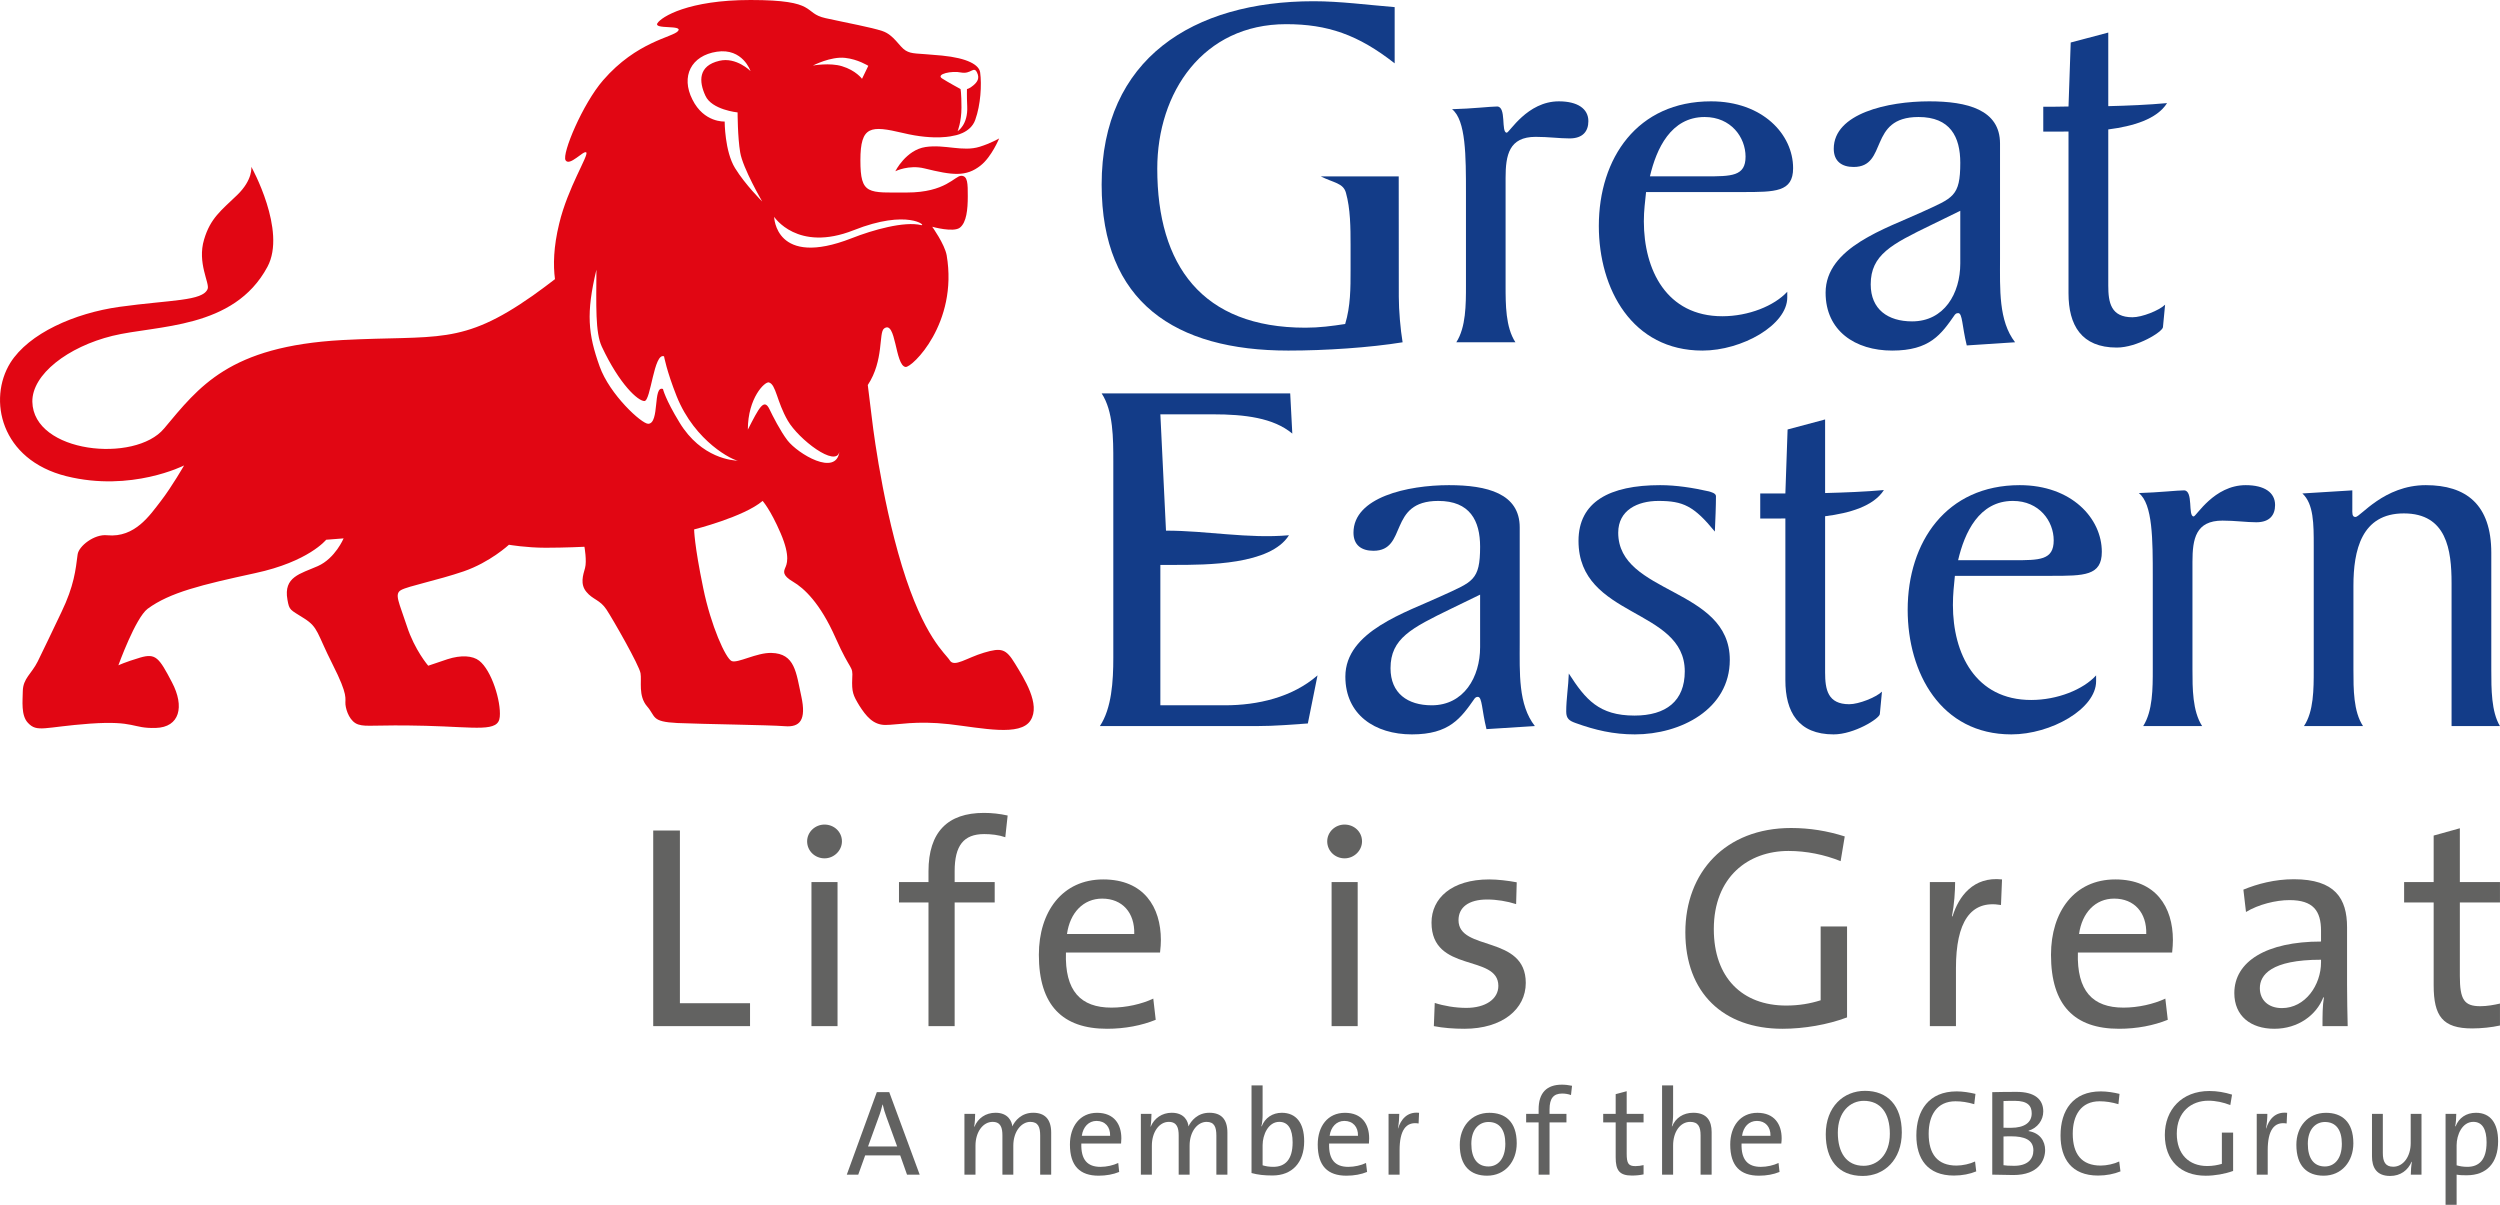<?xml version="1.0" encoding="UTF-8"?>
<svg xmlns="http://www.w3.org/2000/svg" xmlns:xlink="http://www.w3.org/1999/xlink" width="372.57pt" height="179.55pt" viewBox="0 0 372.57 179.55" version="1.1">
<defs>
<clipPath id="clip1">
  <path d="M 343 72 L 372.57 72 L 372.57 109 L 343 109 Z M 343 72 "/>
</clipPath>
<clipPath id="clip2">
  <path d="M 358 123 L 372.57 123 L 372.57 154 L 358 154 Z M 358 123 "/>
</clipPath>
<clipPath id="clip3">
  <path d="M 364 165 L 372.57 165 L 372.57 179.551 L 364 179.551 Z M 364 165 "/>
</clipPath>
</defs>
<g id="surface1">
<path style=" stroke:none;fill-rule:nonzero;fill:rgb(7.799%,23.499%,53.299%);fill-opacity:1;" d="M 293.102 51.48 C 292.391 48.59 292.469 46.664 291.832 46.664 C 291.516 46.664 291.426 46.805 291.34 46.883 C 289.281 49.844 287.602 52.246 281.984 52.246 C 276.477 52.246 272.066 49.301 272.066 43.621 C 272.066 36.852 281.105 34.062 286.469 31.582 C 291.039 29.477 292.137 29.328 292.137 24.262 C 292.137 20.395 290.637 17.438 285.914 17.438 C 278.309 17.438 281.43 24.883 276.238 24.883 C 274.469 24.883 273.281 24.027 273.281 22.168 C 273.281 16.898 281.359 15.102 287.508 15.102 C 293.191 15.102 298.059 16.348 298.059 21.391 L 298.059 38.512 C 298.059 43.074 297.828 47.82 300.305 51.008 Z M 284.953 47.895 C 289.754 47.895 292.137 43.719 292.137 39.277 L 292.137 31.414 L 287.824 33.52 C 281.914 36.395 278.789 37.953 278.789 42.379 C 278.789 46.109 281.359 47.895 284.953 47.895 "/>
<path style=" stroke:none;fill-rule:nonzero;fill:rgb(7.799%,23.499%,53.299%);fill-opacity:1;" d="M 314.191 42.551 L 314.191 19.289 C 317.867 18.812 321.43 17.785 322.953 15.367 C 320.129 15.621 317.156 15.75 314.191 15.82 L 314.191 4.852 L 308.594 6.336 L 308.266 15.871 C 306.992 15.906 305.746 15.906 304.504 15.906 L 304.504 19.617 L 308.266 19.605 L 308.266 43.719 C 308.266 48.453 310.176 51.797 315.461 51.797 C 318.496 51.797 322.254 49.461 322.34 48.766 L 322.66 45.406 C 321.777 46.266 319.23 47.281 317.797 47.281 C 314.586 47.281 314.191 45.109 314.191 42.551 "/>
<path style=" stroke:none;fill-rule:nonzero;fill:rgb(7.799%,23.499%,53.299%);fill-opacity:1;" d="M 271.992 100.203 L 271.992 76.934 C 275.66 76.473 279.223 75.434 280.754 73.031 C 277.945 73.285 274.969 73.398 271.992 73.477 L 271.992 62.508 L 266.402 64.004 L 266.07 73.539 L 262.324 73.539 L 262.324 77.277 L 266.07 77.27 L 266.07 101.367 C 266.07 106.094 267.992 109.445 273.258 109.445 C 276.305 109.445 280.07 107.105 280.148 106.418 L 280.465 103.074 C 279.594 103.918 277.027 104.949 275.59 104.949 C 272.387 104.949 271.992 102.766 271.992 100.203 "/>
<path style=" stroke:none;fill-rule:nonzero;fill:rgb(7.799%,23.499%,53.299%);fill-opacity:1;" d="M 207.844 9.441 C 202.398 5.164 197.84 3.602 191.672 3.602 C 179.273 3.602 172.465 13.785 172.465 25.141 C 172.465 39.504 179.113 48.836 194.543 48.836 C 196.621 48.836 198.48 48.59 200.469 48.285 C 201.273 45.641 201.273 42.926 201.273 40.285 L 201.273 36.473 C 201.273 33.938 201.25 31.094 200.582 28.73 C 200.176 27.262 198.766 27.262 196.824 26.285 L 208.449 26.285 L 208.461 44.23 C 208.461 46.262 208.703 49.07 209.027 51.012 C 204.137 51.801 197.605 52.246 191.992 52.246 C 175.121 52.246 164.176 45.023 164.176 27.52 C 164.176 8.73 177.836 0.184 195.754 0.184 C 199.734 0.184 203.75 0.73 207.844 1.062 L 207.844 9.441 "/>
<path style=" stroke:none;fill-rule:nonzero;fill:rgb(7.799%,23.499%,53.299%);fill-opacity:1;" d="M 218.469 28.781 C 218.469 23.262 218.469 17.906 216.395 16.273 C 219.363 16.203 222.164 15.871 223.105 15.871 C 224.551 15.871 223.652 19.773 224.551 19.773 C 224.945 19.773 227.59 15.102 232.312 15.102 C 235.098 15.102 236.711 16.203 236.711 18.051 C 236.711 19.551 235.898 20.629 233.914 20.629 C 232.383 20.629 230.777 20.395 228.855 20.395 C 224.879 20.395 224.375 23.117 224.375 26.52 L 224.375 42.539 C 224.375 45.406 224.375 48.766 225.84 51.008 L 217.031 51.008 C 218.469 48.766 218.469 45.406 218.469 42.539 L 218.469 28.781 "/>
<path style=" stroke:none;fill-rule:nonzero;fill:rgb(7.799%,23.499%,53.299%);fill-opacity:1;" d="M 245.309 28.621 C 245.164 30.098 244.98 31.352 244.98 32.984 C 244.98 40.211 248.352 47.129 256.676 47.129 C 260.598 47.129 264.426 45.574 266.352 43.477 L 266.352 44.332 C 266.352 48.438 259.613 52.246 253.703 52.246 C 243.238 52.246 238.27 43.074 238.27 33.676 C 238.27 23.566 244.012 15.102 254.984 15.102 C 262.668 15.102 267.223 20.012 267.223 25.059 C 267.223 28.621 264.594 28.621 259.613 28.621 Z M 254.129 26.281 C 258.043 26.281 260.137 26.281 260.137 23.348 C 260.137 20.469 257.973 17.438 254.043 17.438 C 249.008 17.438 246.848 22.168 245.887 26.281 L 254.129 26.281 "/>
<path style=" stroke:none;fill-rule:nonzero;fill:rgb(7.799%,23.499%,53.299%);fill-opacity:1;" d="M 172.926 105.109 L 182.52 105.109 C 187.461 105.109 192.59 103.918 196.348 100.652 L 194.906 107.816 C 192.734 107.961 190.105 108.207 187.227 108.207 L 163.914 108.207 C 165.676 105.555 165.914 101.52 165.914 98.031 L 165.914 68.82 C 165.914 65.312 165.914 61.273 164.176 58.625 L 192.277 58.625 L 192.59 64.617 C 189.781 62.266 185.473 61.746 180.758 61.746 L 172.926 61.746 L 173.766 79.082 C 179.938 79.082 185.953 80.309 192.094 79.766 C 189.32 84.188 179.879 84.188 174.914 84.188 L 172.926 84.188 L 172.926 105.109 "/>
<path style=" stroke:none;fill-rule:nonzero;fill:rgb(7.799%,23.499%,53.299%);fill-opacity:1;" d="M 221.527 108.66 C 220.816 105.805 220.895 103.852 220.242 103.852 C 219.949 103.852 219.848 104.008 219.773 104.078 C 217.699 107.039 216.004 109.445 210.414 109.445 C 204.895 109.445 200.496 106.504 200.496 100.836 C 200.496 94.059 209.535 91.281 214.906 88.781 C 219.453 86.688 220.578 86.527 220.578 81.484 C 220.578 77.582 219.055 74.652 214.344 74.652 C 206.742 74.652 209.852 82.082 204.676 82.082 C 202.898 82.082 201.707 81.242 201.707 79.379 C 201.707 74.098 209.781 72.301 215.938 72.301 C 221.617 72.301 226.48 73.539 226.48 78.602 L 226.48 95.699 C 226.48 100.281 226.238 105.008 228.738 108.203 Z M 213.367 105.109 C 218.164 105.109 220.578 100.898 220.578 96.453 L 220.578 88.617 L 216.25 90.719 C 210.348 93.594 207.227 95.141 207.227 99.586 C 207.227 103.324 209.781 105.109 213.367 105.109 "/>
<path style=" stroke:none;fill-rule:nonzero;fill:rgb(7.799%,23.499%,53.299%);fill-opacity:1;" d="M 257.789 98.34 C 257.789 105.711 250.445 109.445 243.641 109.445 C 240.453 109.445 237.734 108.812 234.781 107.742 C 233.895 107.422 233.41 107.105 233.41 106.051 C 233.41 104.164 233.734 102.305 233.797 100.375 C 236.285 104.242 238.293 106.641 243.578 106.641 C 248.285 106.641 251.078 104.484 251.078 100.051 C 251.078 90.574 235.242 92.129 235.242 80.613 C 235.242 74.773 239.887 72.301 247.406 72.301 C 249.805 72.301 252.289 72.691 254.691 73.234 C 254.914 73.316 255.727 73.48 255.727 73.941 C 255.727 75.34 255.637 77.586 255.562 79.219 C 252.441 75.41 250.844 74.652 247.164 74.652 C 244.039 74.652 241.16 76.027 241.16 79.383 C 241.16 88.617 257.789 87.527 257.789 98.34 "/>
<path style=" stroke:none;fill-rule:nonzero;fill:rgb(7.799%,23.499%,53.299%);fill-opacity:1;" d="M 291.332 85.816 C 291.188 87.297 291.039 88.539 291.039 90.168 C 291.039 97.402 294.383 104.316 302.703 104.316 C 306.605 104.316 310.461 102.766 312.379 100.652 L 312.379 101.52 C 312.379 105.648 305.656 109.445 299.746 109.445 C 289.25 109.445 284.297 100.285 284.297 90.879 C 284.297 80.77 290.055 72.301 300.996 72.301 C 308.695 72.301 313.23 77.219 313.23 82.238 C 313.23 85.816 310.605 85.816 305.656 85.816 Z M 300.047 83.488 C 303.961 83.488 306.059 83.488 306.059 80.531 C 306.059 77.66 303.902 74.652 299.98 74.652 C 294.926 74.652 292.773 79.379 291.812 83.488 L 300.047 83.488 "/>
<path style=" stroke:none;fill-rule:nonzero;fill:rgb(7.799%,23.499%,53.299%);fill-opacity:1;" d="M 320.824 85.984 C 320.824 80.457 320.824 75.082 318.742 73.48 C 321.703 73.395 324.496 73.078 325.473 73.078 C 326.918 73.078 326.023 76.965 326.918 76.965 C 327.305 76.965 329.941 72.301 334.672 72.301 C 337.469 72.301 339.051 73.395 339.051 75.258 C 339.051 76.738 338.266 77.832 336.258 77.832 C 334.734 77.832 333.141 77.586 331.211 77.586 C 327.223 77.586 326.738 80.309 326.738 83.727 L 326.738 99.719 C 326.738 102.609 326.738 105.957 328.18 108.207 L 319.395 108.207 C 320.824 105.957 320.824 102.609 320.824 99.719 L 320.824 85.984 "/>
<g clip-path="url(#clip1)" clip-rule="nonzero">
<path style=" stroke:none;fill-rule:nonzero;fill:rgb(7.799%,23.499%,53.299%);fill-opacity:1;" d="M 350.562 73.078 L 350.562 75.809 C 350.562 76.418 350.488 77.047 351.035 77.047 C 351.762 77.047 355.285 72.301 361.512 72.301 C 367.52 72.301 371.273 75.18 371.273 82.406 L 371.273 99.812 C 371.273 102.695 371.273 106.051 372.559 108.203 L 365.352 108.203 L 365.352 86.914 C 365.352 81.945 364.629 76.512 358.238 76.512 C 351.918 76.512 350.727 82.023 350.727 87.297 L 350.727 99.812 C 350.727 102.695 350.727 106.051 352.156 108.203 L 343.355 108.203 C 344.812 106.051 344.812 102.695 344.812 99.812 L 344.812 81.305 C 344.812 78.133 344.812 75.082 343.117 73.539 L 350.562 73.078 "/>
</g>
<path style=" stroke:none;fill-rule:nonzero;fill:rgb(88.199%,2.399%,7.5%);fill-opacity:1;" d="M 115.371 32.312 C 115.371 32.312 115.5 39.973 126.922 35.504 C 130.051 34.266 134.773 32.938 137.277 33.547 C 138.172 33.73 135.309 31.094 127.215 34.309 C 118.824 37.633 115.371 32.312 115.371 32.312 M 142.711 19.551 C 142.711 19.551 144.285 18.609 144.141 15.824 C 144.07 14.27 144.105 13.27 144.105 13.27 C 144.105 13.27 144.496 13.211 145.039 12.738 C 145.668 12.211 146.027 11.66 145.598 10.793 C 145.113 9.797 144.707 11.082 143.25 10.809 C 141.824 10.504 139.465 11.043 140.367 11.672 C 141.227 12.23 143.145 13.27 143.145 13.27 C 143.145 13.27 143.285 13.844 143.285 16.012 C 143.285 18.18 142.711 19.551 142.711 19.551 M 128.465 11.746 L 129.402 9.809 C 129.402 9.809 127.844 8.824 125.941 8.625 C 123.785 8.387 121.145 9.77 121.145 9.77 C 121.145 9.77 123.652 9.309 125.48 9.867 C 127.547 10.488 128.465 11.746 128.465 11.746 M 117.367 65.645 C 118.926 67.637 124.605 71.062 125.098 67.305 C 124.605 69.77 119.008 65.461 117.406 62.695 C 115.746 59.836 115.664 57.301 114.59 56.992 C 113.992 56.824 111.449 59.285 111.449 64.027 C 113.121 60.762 113.852 59.285 114.672 60.98 C 115.152 61.977 116.27 64.211 117.367 65.645 M 101.254 62.945 C 104.52 68.355 109.324 68.652 110 68.652 C 109.324 68.652 103.598 65.922 100.84 59.051 C 99.34 55.27 98.961 53.102 98.961 53.102 C 97.434 52.508 97 59.766 96.035 59.766 C 95.082 59.766 92.336 57.301 89.691 51.668 C 88.691 49.535 88.867 45.512 88.883 40.195 C 87.324 46.684 87.637 49.785 89.363 54.609 C 90.863 58.82 95.648 63.191 96.609 63.156 C 98.344 63.102 97.273 57.379 98.801 57.973 C 98.801 57.973 99.145 59.496 101.254 62.945 M 107.215 9.059 C 109.73 8.465 111.848 10.59 111.848 10.59 C 111.848 10.59 110.688 7.125 106.832 7.707 C 102.996 8.281 101.438 11.383 103.188 14.836 C 104.91 18.312 107.996 18.109 107.996 18.109 C 107.996 18.109 107.996 22.543 109.539 25.047 C 111.07 27.535 113.59 30.031 113.59 30.031 C 113.59 30.031 110.688 25.047 110.309 22.711 C 109.922 20.441 109.922 16.754 109.922 16.754 C 109.922 16.754 106.07 16.375 105.121 14.258 C 104.145 12.141 104.031 9.797 107.215 9.059 M 151.27 98.902 C 152.605 101.098 155.121 104.973 153.574 107.367 C 152.047 109.773 146.461 108.512 141.453 107.922 C 136.449 107.367 133.77 108.039 131.949 108.039 C 130.105 108.039 129.047 106.688 128.07 105.164 C 127.125 103.613 126.922 103.121 127.008 101.098 C 127.125 99.094 126.824 100.25 124.516 95.047 C 122.219 89.855 119.816 87.648 118.176 86.688 C 116.527 85.719 116.82 85.145 117.008 84.648 C 117.207 84.18 117.867 83.016 116.332 79.457 C 114.805 75.91 113.652 74.652 113.652 74.652 C 110.852 77.035 103.445 78.898 103.445 78.898 C 103.445 78.898 103.445 81.105 104.801 87.648 C 105.953 93.285 108.152 98.121 109.031 98.512 C 109.891 98.902 112.746 97.246 114.953 97.305 C 118.488 97.383 118.637 100.207 119.422 103.793 C 120.184 107.312 119.215 108.418 116.938 108.223 C 114.602 108.039 104.895 107.922 100.941 107.75 C 96.988 107.555 97.77 106.793 96.422 105.254 C 95.082 103.691 95.66 101.488 95.457 100.332 C 95.277 99.172 91.324 92.258 90.367 90.816 C 89.402 89.367 88.336 89.367 87.391 88.207 C 86.43 87.059 86.887 85.719 87.188 84.648 C 87.477 83.602 87.098 81.484 87.098 81.484 C 87.098 81.484 84.207 81.629 81.32 81.629 C 78.43 81.629 75.844 81.184 75.844 81.184 C 75.844 81.184 73.039 83.789 69.109 85.145 C 65.164 86.492 60.828 87.34 59.77 87.934 C 58.719 88.512 59.473 89.75 60.637 93.309 C 61.785 96.863 63.816 99.211 63.816 99.211 L 66.695 98.238 C 68.715 97.586 70.445 97.707 71.41 98.461 C 73.258 99.891 74.691 104.512 74.48 106.828 C 74.285 109.141 71.121 108.367 63.43 108.164 C 55.734 107.973 54.66 108.367 53.41 107.973 C 52.168 107.59 51.586 105.957 51.484 105.004 C 51.391 104.043 51.973 103.762 49.57 99.016 C 47.188 94.309 47.461 93.516 45.328 92.16 C 43.215 90.816 43.121 90.996 42.836 89.367 C 42.223 85.945 44.762 85.52 47.367 84.363 C 49.957 83.211 51.207 80.234 51.207 80.234 L 48.605 80.438 C 48.605 80.438 46.012 83.699 38.02 85.414 C 30.023 87.156 25.328 88.281 22.004 90.723 C 20.184 92.09 17.641 99.152 17.641 99.152 C 17.641 99.152 18.594 98.684 20.902 97.996 C 23.207 97.324 23.699 97.996 25.621 101.672 C 27.543 105.305 26.781 108.387 23.207 108.484 C 19.641 108.586 20.215 107.367 13.387 107.844 C 6.57 108.348 5.551 109.203 4.168 107.73 C 3.102 106.617 3.383 104.43 3.398 102.988 C 3.438 101.098 4.688 100.438 5.617 98.586 C 6.168 97.477 8.008 93.645 9.168 91.195 C 11.043 87.309 11.281 84.883 11.566 82.641 C 11.715 81.395 14.062 79.547 15.992 79.77 C 20.121 80.16 22.34 76.77 23.984 74.652 C 25.621 72.523 27.434 69.363 27.434 69.363 C 27.434 69.363 19.57 73.371 9.902 70.969 C 0.043 68.512 -1.82 59.48 1.543 54.066 C 4.309 49.668 11.129 46.664 17.793 45.73 C 25.508 44.664 30.18 44.891 30.941 43.07 C 31.293 42.234 29.352 39.188 30.418 35.68 C 31.355 32.523 32.934 31.387 35.332 29.078 C 37.73 26.773 37.453 24.855 37.453 24.855 C 37.453 24.855 42.758 34.367 39.855 39.766 C 34.836 49.113 23.391 48.426 16.758 50.051 C 10.125 51.684 4.758 55.793 4.82 59.875 C 4.969 67.535 20.148 69.047 24.453 63.859 C 29.668 57.641 34.102 51.609 51.023 50.676 C 65.246 49.93 68.715 51.566 79.395 44.059 C 80.633 43.18 81.73 42.355 82.707 41.602 C 82.434 39.535 82.48 36.82 83.336 33.324 C 84.609 27.98 87.766 23.121 87.371 22.711 C 86.98 22.355 84.879 24.855 84.285 23.883 C 83.711 22.918 86.832 15.473 89.879 11.961 C 94.895 6.168 100.273 5.566 101.047 4.625 C 101.844 3.668 97.402 4.422 97.969 3.469 C 98.562 2.508 102.594 0 111.848 0 C 122.07 0 119.559 1.934 123.02 2.703 C 126.488 3.469 129.777 4.055 131.496 4.625 C 133.227 5.199 133.996 6.941 134.965 7.531 C 135.926 8.098 136.512 7.91 140.367 8.281 C 144.227 8.66 145.918 9.684 146.07 10.793 C 146.32 12.625 146.148 15.613 145.344 17.848 C 144.637 19.906 142.102 20.227 142.102 20.227 C 142.102 20.227 139.406 20.992 134.574 19.82 C 129.777 18.695 128.223 18.695 128.223 23.883 C 128.223 29.109 129.379 28.691 135.16 28.691 C 140.941 28.691 142.289 26.199 143.25 26.199 C 144.227 26.199 144.227 27.355 144.227 29.262 C 144.227 31.227 144.035 33.141 143.062 33.918 C 142.102 34.691 138.926 33.793 138.926 33.793 C 138.926 33.793 140.781 36.379 141.082 38.051 C 142.801 48.184 135.898 54.832 134.949 54.688 C 133.363 54.453 133.562 47.598 131.746 48.965 C 130.93 49.586 131.746 53.711 129.324 57.379 L 129.887 61.945 C 129.887 61.945 131.172 73.695 134.422 84.363 C 137.699 95.047 140.879 97.344 141.551 98.426 C 142.219 99.488 144.062 98.031 146.645 97.266 C 149.262 96.488 149.922 96.688 151.27 98.902 "/>
<path style=" stroke:none;fill-rule:nonzero;fill:rgb(88.199%,2.399%,7.5%);fill-opacity:1;" d="M 133.426 25.523 C 133.426 25.523 135.008 22.352 137.926 21.91 C 140.812 21.477 143.477 22.664 146 21.871 C 147.629 21.371 148.902 20.629 148.902 20.629 C 148.902 20.629 147.781 23.367 146.145 24.66 C 143.965 26.395 141.938 26.121 137.77 25.098 C 135.426 24.516 133.426 25.523 133.426 25.523 "/>
<path style=" stroke:none;fill-rule:nonzero;fill:rgb(38.399%,38.399%,37.999%);fill-opacity:1;" d="M 97.348 152.922 L 97.348 123.77 L 101.324 123.77 L 101.324 149.508 L 111.777 149.508 L 111.777 152.922 "/>
<path style=" stroke:none;fill-rule:nonzero;fill:rgb(38.399%,38.399%,37.999%);fill-opacity:1;" d="M 120.93 131.453 L 124.816 131.453 L 124.816 152.922 L 120.93 152.922 Z M 122.879 127.918 C 121.461 127.918 120.285 126.816 120.285 125.383 C 120.285 124.008 121.461 122.883 122.879 122.883 C 124.297 122.883 125.473 123.965 125.473 125.383 C 125.473 126.75 124.297 127.918 122.879 127.918 "/>
<path style=" stroke:none;fill-rule:nonzero;fill:rgb(38.399%,38.399%,37.999%);fill-opacity:1;" d="M 149.816 124.77 C 148.824 124.426 147.695 124.301 146.672 124.301 C 143.602 124.301 142.27 126.023 142.27 129.828 L 142.27 131.453 L 148.238 131.453 L 148.238 134.488 L 142.27 134.488 L 142.27 152.922 L 138.371 152.922 L 138.371 134.488 L 133.973 134.488 L 133.973 131.453 L 138.371 131.453 L 138.371 129.855 C 138.371 123.961 141.262 121.145 146.621 121.145 C 147.836 121.145 148.988 121.273 150.168 121.535 L 149.816 124.77 "/>
<path style=" stroke:none;fill-rule:nonzero;fill:rgb(38.399%,38.399%,37.999%);fill-opacity:1;" d="M 164.254 133.918 C 161.441 133.918 159.449 136.031 159.012 139.191 L 169.035 139.191 C 169.121 136.031 167.273 133.918 164.254 133.918 M 172.879 141.949 L 158.855 141.949 C 158.664 147.684 161.055 150.164 165.637 150.164 C 167.824 150.164 170.164 149.633 171.871 148.82 L 172.234 151.977 C 170.164 152.824 167.652 153.316 164.977 153.316 C 158.379 153.316 154.82 149.855 154.82 142.289 C 154.82 135.867 158.309 131.059 164.41 131.059 C 170.465 131.059 173.004 135.18 173.004 140.09 C 173.004 140.613 172.965 141.219 172.879 141.949 "/>
<path style=" stroke:none;fill-rule:nonzero;fill:rgb(38.399%,38.399%,37.999%);fill-opacity:1;" d="M 198.445 131.453 L 202.332 131.453 L 202.332 152.922 L 198.445 152.922 Z M 200.379 127.918 C 198.961 127.918 197.793 126.816 197.793 125.383 C 197.793 124.008 198.961 122.883 200.379 122.883 C 201.809 122.883 202.98 123.965 202.98 125.383 C 202.98 126.75 201.809 127.918 200.379 127.918 "/>
<path style=" stroke:none;fill-rule:nonzero;fill:rgb(38.399%,38.399%,37.999%);fill-opacity:1;" d="M 218.23 153.316 C 216.637 153.316 215.027 153.191 213.684 152.922 L 213.816 149.465 C 215.152 149.902 216.879 150.203 218.523 150.203 C 221.375 150.203 223.297 148.898 223.297 146.926 C 223.297 142.133 213.336 145.062 213.336 137.492 C 213.336 133.883 216.312 131.059 221.941 131.059 C 223.203 131.059 224.746 131.246 226.035 131.488 L 225.945 134.738 C 224.605 134.305 223.043 134.051 221.637 134.051 C 218.793 134.051 217.359 135.273 217.359 137.129 C 217.359 141.824 227.383 139.285 227.383 146.484 C 227.383 150.375 223.91 153.316 218.23 153.316 "/>
<path style=" stroke:none;fill-rule:nonzero;fill:rgb(38.399%,38.399%,37.999%);fill-opacity:1;" d="M 274.305 128.336 C 271.887 127.363 269.203 126.816 266.535 126.816 C 260.543 126.816 255.406 130.684 255.406 138.469 C 255.406 145.695 259.641 149.855 266.191 149.855 C 268.121 149.855 269.785 149.559 271.328 149.07 L 271.328 138.066 L 275.262 138.066 L 275.262 151.621 C 272.371 152.711 268.84 153.316 265.633 153.316 C 256.824 153.316 251.164 147.953 251.164 138.934 C 251.164 130.004 257.117 123.395 266.926 123.395 C 269.695 123.395 272.316 123.824 274.918 124.652 L 274.305 128.336 "/>
<path style=" stroke:none;fill-rule:nonzero;fill:rgb(38.399%,38.399%,37.999%);fill-opacity:1;" d="M 298.203 134.871 C 293.645 134.094 291.492 137.422 291.492 144.285 L 291.492 152.922 L 287.602 152.922 L 287.602 131.453 L 291.367 131.453 C 291.367 132.793 291.242 134.785 290.895 136.562 L 290.984 136.562 C 291.895 133.586 294.086 130.59 298.359 131.059 L 298.203 134.871 "/>
<path style=" stroke:none;fill-rule:nonzero;fill:rgb(38.399%,38.399%,37.999%);fill-opacity:1;" d="M 315.066 133.918 C 312.262 133.918 310.277 136.031 309.836 139.191 L 319.852 139.191 C 319.938 136.031 318.082 133.918 315.066 133.918 M 323.711 141.949 L 309.664 141.949 C 309.484 147.684 311.863 150.164 316.457 150.164 C 318.645 150.164 320.973 149.633 322.695 148.82 L 323.059 151.977 C 320.973 152.824 318.465 153.316 315.793 153.316 C 309.184 153.316 305.656 149.855 305.656 142.289 C 305.656 135.867 309.141 131.059 315.238 131.059 C 321.281 131.059 323.824 135.18 323.824 140.09 C 323.824 140.613 323.785 141.219 323.711 141.949 "/>
<path style=" stroke:none;fill-rule:nonzero;fill:rgb(38.399%,38.399%,37.999%);fill-opacity:1;" d="M 345.898 143.027 C 338.418 143.027 336.781 145.32 336.781 147.258 C 336.781 149.074 338.094 150.234 340.062 150.234 C 343.562 150.234 345.898 146.789 345.898 143.414 Z M 346.117 152.922 C 346.117 151.398 346.117 149.855 346.328 148.641 L 346.234 148.641 C 345.207 151.277 342.484 153.316 338.938 153.316 C 335.402 153.316 332.977 151.398 332.977 148 C 332.977 143.281 337.766 140.316 345.898 140.316 L 345.898 138.715 C 345.898 135.734 344.727 134.141 341.199 134.141 C 339.168 134.141 336.574 134.785 334.715 135.91 L 334.328 132.582 C 336.402 131.73 338.984 131.031 341.84 131.031 C 348.008 131.031 349.777 133.918 349.777 138.184 L 349.777 146.734 C 349.777 148.777 349.828 151.066 349.871 152.922 L 346.117 152.922 "/>
<g clip-path="url(#clip2)" clip-rule="nonzero">
<path style=" stroke:none;fill-rule:nonzero;fill:rgb(38.399%,38.399%,37.999%);fill-opacity:1;" d="M 368.43 153.266 C 364.035 153.266 362.684 151.453 362.684 146.832 L 362.684 134.488 L 358.281 134.488 L 358.281 131.453 L 362.684 131.453 L 362.684 124.523 L 366.586 123.434 L 366.586 131.453 L 372.566 131.453 L 372.566 134.488 L 366.586 134.488 L 366.586 145.453 C 366.586 148.988 367.234 149.953 369.641 149.953 C 370.633 149.953 371.707 149.758 372.566 149.559 L 372.566 152.828 C 371.375 153.098 369.797 153.266 368.43 153.266 "/>
</g>
<path style=" stroke:none;fill-rule:nonzero;fill:rgb(38.399%,38.399%,37.999%);fill-opacity:1;" d="M 132.098 166.449 C 131.863 165.84 131.695 165.246 131.555 164.613 L 131.52 164.613 C 131.367 165.215 131.195 165.852 130.949 166.48 L 129.363 170.855 L 133.699 170.855 Z M 135.172 175.059 L 134.156 172.184 L 128.934 172.184 L 127.902 175.059 L 126.195 175.059 L 130.668 162.762 L 132.523 162.762 L 137.059 175.059 L 135.172 175.059 "/>
<path style=" stroke:none;fill-rule:nonzero;fill:rgb(38.399%,38.399%,37.999%);fill-opacity:1;" d="M 155.016 175.055 L 155.016 169.246 C 155.016 167.988 154.734 167.191 153.535 167.191 C 152.254 167.191 151.012 168.566 151.012 170.742 L 151.012 175.055 L 149.387 175.055 L 149.387 169.215 C 149.387 168.109 149.164 167.191 147.922 167.191 C 146.52 167.191 145.375 168.656 145.375 170.742 L 145.375 175.055 L 143.727 175.055 L 143.727 166 L 145.324 166 C 145.324 166.523 145.285 167.355 145.176 167.906 L 145.219 167.918 C 145.746 166.633 146.902 165.832 148.367 165.832 C 150.27 165.832 150.805 167.156 150.863 167.863 C 151.254 167.027 152.215 165.832 153.969 165.832 C 155.668 165.832 156.656 166.758 156.656 168.781 L 156.656 175.055 L 155.016 175.055 "/>
<path style=" stroke:none;fill-rule:nonzero;fill:rgb(38.399%,38.399%,37.999%);fill-opacity:1;" d="M 163.414 167.047 C 162.246 167.047 161.406 167.941 161.219 169.262 L 165.438 169.262 C 165.48 167.941 164.688 167.047 163.414 167.047 M 167.07 170.422 L 161.148 170.422 C 161.078 172.848 162.07 173.895 164 173.895 C 164.93 173.895 165.91 173.664 166.648 173.316 L 166.789 174.652 C 165.91 175.016 164.852 175.211 163.73 175.211 C 160.945 175.211 159.449 173.77 159.449 170.566 C 159.449 167.859 160.941 165.84 163.484 165.84 C 166.051 165.84 167.113 167.555 167.113 169.645 C 167.113 169.848 167.102 170.117 167.07 170.422 "/>
<path style=" stroke:none;fill-rule:nonzero;fill:rgb(38.399%,38.399%,37.999%);fill-opacity:1;" d="M 181.273 175.055 L 181.273 169.246 C 181.273 167.988 180.988 167.191 179.812 167.191 C 178.504 167.191 177.285 168.566 177.285 170.742 L 177.285 175.055 L 175.656 175.055 L 175.656 169.215 C 175.656 168.109 175.422 167.191 174.172 167.191 C 172.789 167.191 171.66 168.656 171.66 170.742 L 171.66 175.055 L 170.02 175.055 L 170.02 166 L 171.602 166 C 171.602 166.523 171.555 167.355 171.461 167.906 L 171.48 167.918 C 172.02 166.633 173.184 165.832 174.625 165.832 C 176.547 165.832 177.062 167.156 177.113 167.863 C 177.512 167.027 178.477 165.832 180.227 165.832 C 181.953 165.832 182.918 166.758 182.918 168.781 L 182.918 175.055 L 181.273 175.055 "/>
<path style=" stroke:none;fill-rule:nonzero;fill:rgb(38.399%,38.399%,37.999%);fill-opacity:1;" d="M 190.645 167.188 C 189.016 167.188 188.164 169.102 188.164 170.672 L 188.164 173.664 C 188.641 173.805 189.113 173.891 189.758 173.891 C 191.492 173.891 192.637 172.848 192.637 170.246 C 192.637 168.301 191.992 167.188 190.645 167.188 M 189.645 175.18 C 188.367 175.18 187.492 175.078 186.512 174.816 L 186.512 161.75 L 188.164 161.75 L 188.164 166.145 C 188.164 166.68 188.113 167.379 187.98 167.84 L 188.027 167.859 C 188.527 166.582 189.648 165.836 191.02 165.836 C 193.145 165.836 194.359 167.324 194.359 170.086 C 194.359 173.273 192.547 175.18 189.645 175.18 "/>
<path style=" stroke:none;fill-rule:nonzero;fill:rgb(38.399%,38.399%,37.999%);fill-opacity:1;" d="M 200.348 167.047 C 199.172 167.047 198.34 167.941 198.152 169.262 L 202.379 169.262 C 202.414 167.941 201.625 167.047 200.348 167.047 M 204.008 170.422 L 198.074 170.422 C 197.996 172.848 199 173.895 200.934 173.895 C 201.855 173.895 202.852 173.664 203.574 173.316 L 203.734 174.652 C 202.852 175.016 201.797 175.211 200.66 175.211 C 197.871 175.211 196.379 173.77 196.379 170.566 C 196.379 167.859 197.852 165.84 200.441 165.84 C 202.98 165.84 204.043 167.555 204.043 169.645 C 204.043 169.848 204.02 170.117 204.008 170.422 "/>
<path style=" stroke:none;fill-rule:nonzero;fill:rgb(38.399%,38.399%,37.999%);fill-opacity:1;" d="M 211.41 167.43 C 209.496 167.105 208.578 168.504 208.578 171.406 L 208.578 175.055 L 206.934 175.055 L 206.934 166 L 208.527 166 C 208.527 166.574 208.477 167.395 208.332 168.16 L 208.359 168.16 C 208.75 166.898 209.672 165.633 211.48 165.84 L 211.41 167.43 "/>
<path style=" stroke:none;fill-rule:nonzero;fill:rgb(38.399%,38.399%,37.999%);fill-opacity:1;" d="M 221.82 167.207 C 220.508 167.207 219.27 168.199 219.27 170.457 C 219.27 172.625 220.164 173.836 221.82 173.836 C 223.168 173.836 224.336 172.766 224.336 170.461 C 224.336 168.406 223.5 167.207 221.82 167.207 M 221.617 175.211 C 219.156 175.211 217.547 173.785 217.547 170.602 C 217.547 167.953 219.238 165.84 221.961 165.84 C 224.27 165.84 226.035 167.105 226.035 170.383 C 226.035 173.102 224.305 175.211 221.617 175.211 "/>
<path style=" stroke:none;fill-rule:nonzero;fill:rgb(38.399%,38.399%,37.999%);fill-opacity:1;" d="M 234.121 163.195 C 233.715 163.039 233.242 162.969 232.793 162.969 C 231.508 162.969 230.926 163.707 230.926 165.32 L 230.926 166 L 233.445 166 L 233.445 167.27 L 230.926 167.27 L 230.926 175.055 L 229.297 175.055 L 229.297 167.27 L 227.438 167.27 L 227.438 166 L 229.297 166 L 229.297 165.328 C 229.297 162.84 230.52 161.645 232.77 161.645 C 233.285 161.645 233.77 161.711 234.277 161.812 L 234.121 163.195 "/>
<path style=" stroke:none;fill-rule:nonzero;fill:rgb(38.399%,38.399%,37.999%);fill-opacity:1;" d="M 243.211 175.191 C 241.352 175.191 240.781 174.438 240.781 172.477 L 240.781 167.273 L 238.922 167.273 L 238.922 166 L 240.781 166 L 240.781 163.059 L 242.422 162.621 L 242.422 166 L 244.938 166 L 244.938 167.273 L 242.422 167.273 L 242.422 171.906 C 242.422 173.402 242.691 173.785 243.723 173.785 C 244.129 173.785 244.574 173.719 244.938 173.633 L 244.938 175.016 C 244.453 175.125 243.797 175.191 243.211 175.191 "/>
<path style=" stroke:none;fill-rule:nonzero;fill:rgb(38.399%,38.399%,37.999%);fill-opacity:1;" d="M 253.434 175.055 L 253.434 169.199 C 253.434 167.941 253.094 167.191 251.883 167.191 C 250.391 167.191 249.34 168.688 249.34 170.707 L 249.34 175.055 L 247.695 175.055 L 247.695 161.75 L 249.34 161.75 L 249.34 166.031 C 249.34 166.617 249.289 167.367 249.152 167.84 L 249.199 167.859 C 249.703 166.617 250.84 165.832 252.344 165.832 C 254.426 165.832 255.082 167.105 255.082 168.707 L 255.082 175.055 L 253.434 175.055 "/>
<path style=" stroke:none;fill-rule:nonzero;fill:rgb(38.399%,38.399%,37.999%);fill-opacity:1;" d="M 261.828 167.047 C 260.621 167.047 259.805 167.941 259.613 169.262 L 263.852 169.262 C 263.875 167.941 263.098 167.047 261.828 167.047 M 265.465 170.422 L 259.539 170.422 C 259.473 172.848 260.477 173.895 262.406 173.895 C 263.344 173.895 264.312 173.664 265.051 173.316 L 265.199 174.652 C 264.312 175.016 263.277 175.211 262.141 175.211 C 259.352 175.211 257.852 173.77 257.852 170.566 C 257.852 167.859 259.336 165.84 261.902 165.84 C 264.438 165.84 265.516 167.555 265.516 169.645 C 265.516 169.848 265.504 170.117 265.465 170.422 "/>
<path style=" stroke:none;fill-rule:nonzero;fill:rgb(38.399%,38.399%,37.999%);fill-opacity:1;" d="M 277.754 164.055 C 275.707 164.055 273.887 165.715 273.887 168.797 C 273.887 171.738 275.141 173.738 277.734 173.738 C 279.738 173.738 281.641 172.152 281.641 168.965 C 281.641 165.832 280.227 164.055 277.754 164.055 M 277.605 175.25 C 273.887 175.25 272.09 172.766 272.09 169.039 C 272.09 164.945 274.73 162.566 277.945 162.566 C 281.254 162.566 283.422 164.715 283.422 168.773 C 283.422 172.867 280.789 175.25 277.605 175.25 "/>
<path style=" stroke:none;fill-rule:nonzero;fill:rgb(38.399%,38.399%,37.999%);fill-opacity:1;" d="M 291.188 175.191 C 287.234 175.191 285.59 172.676 285.59 169.215 C 285.59 165.473 287.461 162.648 291.602 162.648 C 292.555 162.648 293.516 162.812 294.398 163.02 L 294.219 164.555 C 293.266 164.273 292.348 164.121 291.426 164.121 C 288.617 164.121 287.426 166.25 287.426 168.957 C 287.426 171.977 288.73 173.703 291.574 173.703 C 292.473 173.703 293.598 173.453 294.34 173.094 L 294.512 174.57 C 293.598 174.953 292.438 175.191 291.188 175.191 "/>
<path style=" stroke:none;fill-rule:nonzero;fill:rgb(38.399%,38.399%,37.999%);fill-opacity:1;" d="M 299.723 169.344 C 299.512 169.344 298.883 169.344 298.578 169.367 L 298.578 173.648 C 298.883 173.703 299.41 173.738 300.16 173.738 C 302.148 173.738 303.031 172.766 303.031 171.43 C 303.031 169.824 301.629 169.344 299.723 169.344 M 300.242 164.055 C 299.68 164.055 299.066 164.062 298.578 164.086 L 298.578 168.066 C 298.906 168.074 299.242 168.074 299.695 168.074 C 301.719 168.074 302.781 167.273 302.781 165.926 C 302.781 164.828 302.219 164.055 300.242 164.055 M 300.039 175.113 C 299.301 175.113 298.09 175.078 296.902 175.055 L 296.902 162.762 C 297.789 162.742 299.047 162.719 300.52 162.719 C 303.215 162.719 304.504 163.812 304.504 165.645 C 304.504 166.941 303.633 168.109 302.32 168.504 L 302.32 168.566 C 304.035 168.84 304.781 170.086 304.781 171.375 C 304.781 172.848 303.867 175.113 300.039 175.113 "/>
<path style=" stroke:none;fill-rule:nonzero;fill:rgb(38.399%,38.399%,37.999%);fill-opacity:1;" d="M 312.672 175.191 C 308.715 175.191 307.078 172.676 307.078 169.215 C 307.078 165.473 308.934 162.648 313.082 162.648 C 314.023 162.648 315.004 162.812 315.867 163.02 L 315.703 164.555 C 314.746 164.273 313.836 164.121 312.902 164.121 C 310.098 164.121 308.898 166.25 308.898 168.957 C 308.898 171.977 310.211 173.703 313.066 173.703 C 313.965 173.703 315.082 173.453 315.82 173.094 L 316.008 174.57 C 315.066 174.953 313.91 175.191 312.672 175.191 "/>
<path style=" stroke:none;fill-rule:nonzero;fill:rgb(38.399%,38.399%,37.999%);fill-opacity:1;" d="M 332.379 164.688 C 331.359 164.285 330.23 164.035 329.105 164.035 C 326.574 164.035 324.402 165.688 324.402 168.957 C 324.402 172.004 326.203 173.77 328.941 173.77 C 329.777 173.77 330.473 173.633 331.121 173.449 L 331.121 168.785 L 332.797 168.785 L 332.797 174.504 C 331.566 174.953 330.07 175.215 328.711 175.215 C 325.004 175.215 322.621 172.965 322.621 169.133 C 322.621 165.391 325.137 162.59 329.262 162.59 C 330.43 162.59 331.551 162.793 332.637 163.129 L 332.379 164.688 "/>
<path style=" stroke:none;fill-rule:nonzero;fill:rgb(38.399%,38.399%,37.999%);fill-opacity:1;" d="M 340.773 167.43 C 338.867 167.105 337.953 168.504 337.953 171.406 L 337.953 175.055 L 336.316 175.055 L 336.316 166 L 337.898 166 C 337.898 166.574 337.844 167.395 337.699 168.16 L 337.738 168.16 C 338.113 166.898 339.035 165.633 340.848 165.84 L 340.773 167.43 "/>
<path style=" stroke:none;fill-rule:nonzero;fill:rgb(38.399%,38.399%,37.999%);fill-opacity:1;" d="M 346.477 167.207 C 345.176 167.207 343.93 168.199 343.93 170.457 C 343.93 172.625 344.816 173.836 346.477 173.836 C 347.836 173.836 349 172.766 349 170.461 C 349 168.406 348.141 167.207 346.477 167.207 M 346.289 175.211 C 343.828 175.211 342.223 173.785 342.223 170.602 C 342.223 167.953 343.898 165.84 346.641 165.84 C 348.934 165.84 350.715 167.105 350.715 170.383 C 350.715 173.102 348.973 175.211 346.289 175.211 "/>
<path style=" stroke:none;fill-rule:nonzero;fill:rgb(38.399%,38.399%,37.999%);fill-opacity:1;" d="M 359.277 175.055 C 359.277 174.512 359.34 173.695 359.438 173.145 L 359.395 173.137 C 358.852 174.402 357.75 175.25 356.195 175.25 C 354.141 175.25 353.492 173.949 353.492 172.328 L 353.492 166 L 355.109 166 L 355.109 171.855 C 355.109 173.113 355.477 173.875 356.656 173.875 C 358.16 173.875 359.262 172.352 359.262 170.355 L 359.262 166 L 360.871 166 L 360.871 175.055 L 359.277 175.055 "/>
<g clip-path="url(#clip3)" clip-rule="nonzero">
<path style=" stroke:none;fill-rule:nonzero;fill:rgb(38.399%,38.399%,37.999%);fill-opacity:1;" d="M 368.594 167.188 C 366.945 167.188 366.105 169.102 366.105 170.676 L 366.105 173.664 C 366.582 173.805 367.105 173.891 367.695 173.891 C 369.445 173.891 370.57 172.848 370.57 170.246 C 370.57 168.301 369.941 167.188 368.594 167.188 M 367.633 175.148 C 367.086 175.148 366.645 175.148 366.105 175.055 L 366.105 179.551 L 364.457 179.551 L 364.457 166 L 366.051 166 C 366.051 166.516 366.004 167.324 365.895 167.84 L 365.953 167.859 C 366.441 166.594 367.531 165.836 368.988 165.836 C 371.102 165.836 372.289 167.324 372.289 170.086 C 372.289 173.316 370.57 175.148 367.633 175.148 "/>
</g>
</g>
</svg>
